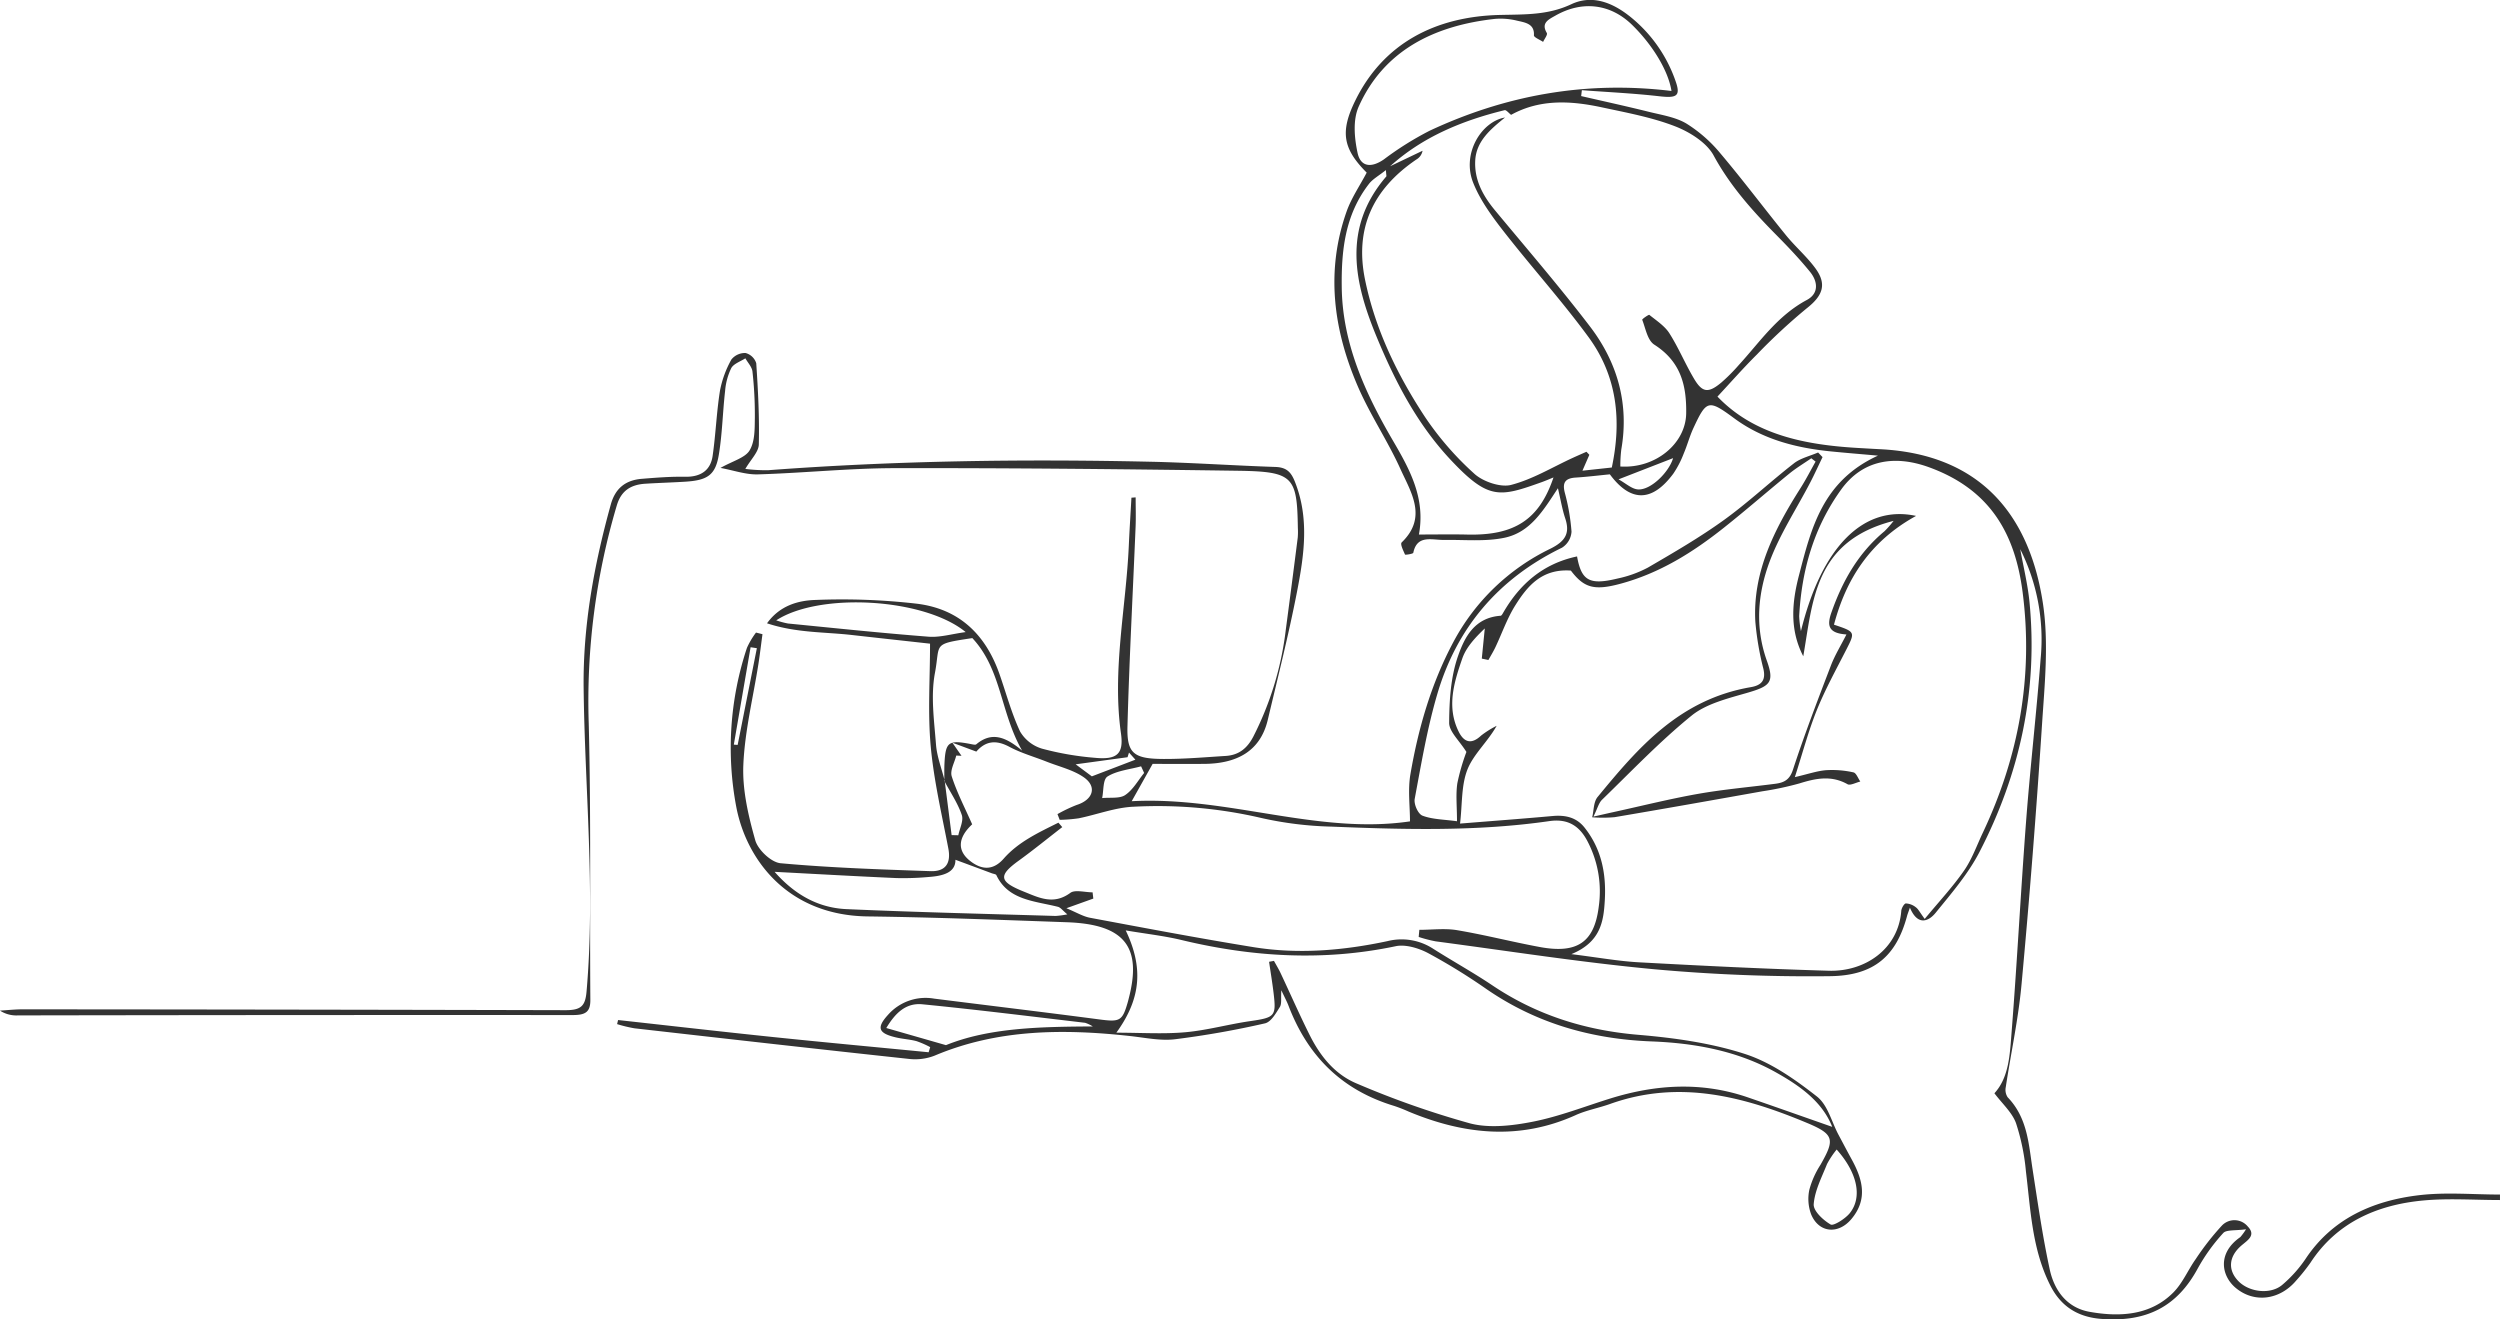<svg xmlns="http://www.w3.org/2000/svg" width="618.469" height="326.399" viewBox="0 0 618.469 326.399">
  <g id="Group_683" data-name="Group 683" transform="translate(-109.77 76.044)">
    <path id="Path_17548" data-name="Path 17548" d="M460.9,153.985c3.116,0,6.315-.423,9.331.085,6.878,1.16,13.638,2.905,20.5,4.172,9.239,1.705,13.421-1.2,14.532-9.861a26.682,26.682,0,0,0-2.906-16.561c-1.93-3.55-4.737-5.391-9.3-4.731-17.895,2.589-35.909,2.094-53.9,1.362a87.729,87.729,0,0,1-17.379-2.141,112.937,112.937,0,0,0-31.456-2.787c-4.6.167-9.122,1.941-13.707,2.873a37.655,37.655,0,0,1-4.692.378q-.274-.706-.546-1.415a36.69,36.69,0,0,1,4.773-2.275c4.005-1.272,5.11-4.491,1.729-6.842-2.623-1.825-6.086-2.63-9.188-3.858-3.074-1.219-6.336-2.131-9.205-3.67-3.307-1.776-5.894-1.462-8.186,1.179l-5.919-2.2c1.234,1.776,1.745,2.509,2.254,3.241q-.65-.031-1.3-.063c-.419,1.736-1.59,3.677-1.112,5.167,1.284,4,3.274,7.809,5.049,11.846-3.6,3.37-3.791,6.633-.259,9.249,2.963,2.194,5.652,1.979,8.057-.759,3.671-4.179,8.654-6.465,13.542-8.9q.475.552.951,1.1c-3.6,2.785-7.125,5.659-10.819,8.334-5.03,3.643-4.842,5.148,1.253,7.6,3.773,1.52,7.4,3.405,11.566.33,1.143-.843,3.631-.128,5.5-.128l.18,1.544-6.661,2.387c2.488,1.025,4.106,2.034,5.872,2.364,13.436,2.511,26.869,5.064,40.368,7.255,11.128,1.806,22.254.85,33.193-1.48a14.332,14.332,0,0,1,11.347,1.914c4.826,3.064,9.868,5.849,14.6,9.027,10.807,7.259,22.767,11.112,36.119,12.236,8.889.75,17.976,2.024,26.342,4.731,6.5,2.1,12.446,6.324,17.806,10.51,2.734,2.135,3.638,6.265,5.369,9.494,1.068,1.993,2.111,4,3.2,5.977,2.735,4.953,4.143,9.885,0,14.846-3.237,3.876-8.032,3.472-9.962-1.113a10.915,10.915,0,0,1-.454-6.135,21.916,21.916,0,0,1,2.764-6.172c3.5-6.149,3.478-7.486-3.219-10.289-15.632-6.548-31.678-10.879-48.841-4.744-2.8,1-5.813,1.539-8.486,2.746-13.984,6.318-27.7,4.823-41.357-.863a37.673,37.673,0,0,0-3.55-1.391c-13.428-4.055-21.595-12.816-26.172-24.822-.369-.968-.875-1.891-1.765-3.792-.144,2.044.147,3.312-.376,4.146-.962,1.531-2.168,3.7-3.681,4.037a223.136,223.136,0,0,1-22.263,3.934c-3.589.426-7.375-.389-11.052-.793-16.526-1.815-32.794-1.735-48.361,4.828a13.22,13.22,0,0,1-6.232.844c-22.7-2.439-45.388-5.011-68.073-7.59a34.281,34.281,0,0,1-4.284-1.036c.081-.337.16-.676.241-1.012,12.808,1.411,25.61,2.886,38.43,4.217,12.792,1.328,25.6,2.51,38.4,3.756q.19-.632.381-1.266a22.852,22.852,0,0,0-3.382-1.484c-1.64-.436-3.385-.527-5.045-.912-4.441-1.031-4.887-2.424-2.023-5.574a12.385,12.385,0,0,1,11.434-4.031c13.587,1.719,27.189,3.343,40.767,5.131,5.186.684,5.784.467,7.145-4.307.072-.255.133-.513.2-.771,3.384-12.9-1.02-18.448-15.281-18.95-16.424-.581-32.852-1.226-49.284-1.44-19.786-.257-29.916-13.982-32.464-26.9a78.363,78.363,0,0,1,2.6-39.534,19.453,19.453,0,0,1,2.244-3.788l1.6.4c-.332,2.448-.62,4.9-1,7.343-1.308,8.344-3.387,16.658-3.735,25.034-.257,6.182,1.243,12.561,2.954,18.613.656,2.318,3.915,5.458,6.262,5.673,12.31,1.125,24.705,1.537,37.079,1.96,3.869.132,5.085-2.1,4.425-5.571-1.608-8.44-3.6-16.867-4.37-25.382-.746-8.2-.162-16.5-.162-25.323-5.653-.626-12.507-1.373-19.356-2.146-6.786-.767-13.776-.5-20.974-2.893,3.225-4.471,7.8-5.624,11.895-5.773a162.022,162.022,0,0,1,25.092.915c10.914,1.31,17.226,8.032,20.516,17.4,1.67,4.758,2.964,9.663,5.105,14.23a9.423,9.423,0,0,0,5.438,4.243,72.782,72.782,0,0,0,13.032,2.256c5.523.544,7.2-.964,6.487-6.019-2.212-15.626,1.251-31.02,1.941-46.524.175-3.936.43-7.869.647-11.8l1.042-.079c0,2.42.086,4.843-.013,7.258-.677,16.468-1.566,32.93-2.012,49.4-.182,6.69,1.546,8.028,8.947,8.057,5.121.02,10.249-.43,15.368-.751,3.325-.209,5.342-1.975,6.787-4.721a78.385,78.385,0,0,0,8.07-26.526q1.513-11.383,2.954-22.774a16.986,16.986,0,0,0,.027-2.375c-.189-12.788-1.135-13.954-14.868-14.153-28.3-.409-56.6-.695-84.894-.646-11.269.021-22.53,1.208-33.806,1.541-3.006.089-6.055-1.012-9.266-1.6,3-1.7,6.107-2.5,7.2-4.332,1.338-2.228,1.257-5.316,1.3-8.04a96.056,96.056,0,0,0-.589-11.459c-.117-1.137-1.147-2.193-1.759-3.286-1.2.789-2.9,1.346-3.483,2.421a15.814,15.814,0,0,0-1.527,5.673c-.6,5.242-.69,10.547-1.55,15.747-.838,5.066-2.8,6.347-8.373,6.69-3.28.2-6.569.291-9.848.5-3.658.238-5.949,1.812-7,5.3a169.859,169.859,0,0,0-6.965,53.973c.587,22.8.234,45.623.4,68.436.023,3.037-1.281,3.734-4.341,3.733q-68.623-.037-137.247.087a7.439,7.439,0,0,1-4.468-1.189c1.874-.11,3.749-.315,5.622-.314q67.123.042,134.246.21c3.979.017,4.939-1.111,5.247-4.617,2.2-25.089-.444-50.119-.724-75.175-.172-15.394,2.6-30.454,6.731-45.333,1.061-3.822,3.474-5.989,7.677-6.328,3.556-.287,7.135-.575,10.7-.508,4.046.076,6.311-1.731,6.808-5.174.772-5.353.962-10.781,1.816-16.12a25.633,25.633,0,0,1,2.829-7.718,4.3,4.3,0,0,1,3.511-1.6,3.794,3.794,0,0,1,2.636,2.533c.444,6.69.8,13.4.633,20.1-.046,1.855-1.965,3.671-3.334,6.039a41.453,41.453,0,0,0,5.6.323c31.521-2.367,63.1-2.807,94.691-2.1,10.281.23,20.55.947,30.83,1.289,2.786.093,3.885,1.295,4.8,3.569,3.663,9.093,2.315,18.278.546,27.363-2.066,10.6-4.722,21.1-7.221,31.628-1.855,7.806-7.678,10.864-15.854,10.9-4.411.023-8.824,0-12.634,0-1.681,3-3.252,5.8-5.175,9.232,23.673-1.274,46.073,8.357,68.843,4.988,0-3.767-.553-7.783.1-11.621,1.95-11.366,5.135-22.466,10.685-32.845a53.6,53.6,0,0,1,23.973-23c3.813-1.895,4.834-3.927,3.642-7.508-.733-2.2-1.107-4.506-1.8-7.445-3.662,5.56-6.818,10.9-13.216,12.252-4.743,1-9.878.465-14.84.547-3.071.051-6.784-1.4-7.727,3.178-.057.276-2,.551-2.039.451-.428-.992-1.258-2.607-.821-3.03,6.422-6.21,2.311-12.342-.335-18.187-3.135-6.923-7.485-13.385-10.5-20.346-6.091-14.079-8.009-28.592-2.8-43.33,1.176-3.328,3.271-6.379,4.97-9.609-5.9-5.913-6.606-10.1-2.839-17.792,6.959-14.2,19.839-20.839,35.786-21.216,6.294-.149,11.9.063,17.678-2.657,5.121-2.409,10.084-.409,14.232,2.828a35.14,35.14,0,0,1,11.47,15.962c1.437,3.934.479,4.489-3.958,3.982-6.351-.726-12.76-1.019-19.143-1.5l-.17,1.457c5.585,1.289,11.191,2.511,16.749,3.894,3.165.787,6.622,1.312,9.279,2.9a34.722,34.722,0,0,1,8.41,7.379c5.6,6.621,10.78,13.55,16.246,20.272,2.311,2.842,5.194,5.307,7.323,8.248,2.872,3.968,1.659,6.777-2.2,9.809a144.7,144.7,0,0,0-12.311,11.409c-3.388,3.361-6.522,6.941-9.78,10.434,9.085,9.485,21.716,11.985,35.106,12.726,1.711.1,3.421.205,5.133.289C600.688,36.376,612.022,52.5,615.16,73.2c1.487,9.8.434,20.009-.219,29.991q-2.1,32.189-5.071,64.327c-.78,8.494-2.612,16.905-3.893,25.364a3.305,3.305,0,0,0,.465,2.523c4.914,5.114,5.188,11.526,6.158,17.788,1.284,8.288,2.476,16.6,4.249,24.806,1.074,4.971,4.064,9.448,9.854,10.484,7.483,1.337,15.052.9,20.681-4.742,2.355-2.36,3.655-5.6,5.6-8.333a65.6,65.6,0,0,1,6.411-8.21,4.276,4.276,0,0,1,6.439.166c2.149,2.241-.085,3.422-1.644,4.79-3.11,2.732-3.3,6.057-.636,8.769,2.708,2.757,8,3.338,10.858.857a32.065,32.065,0,0,0,5.721-6.385c6.507-9.835,16.525-14.443,28.328-15.789,6.5-.741,13.177-.133,19.775-.133q0,.68,0,1.358c-6.285,0-12.62-.466-18.844.1-11.791,1.072-21.637,5.612-28.014,15.363a47.078,47.078,0,0,1-3.561,4.458c-4.1,4.855-10.388,5.608-14.932,1.839-3.577-2.966-4.654-8.6,1.115-12.594a14.911,14.911,0,0,0,1.41-1.937c-2.625.377-4.867.08-5.627.923a45.722,45.722,0,0,0-6.311,8.762c-5.062,9.37-12.573,13.385-23.928,12.485-5.99-.474-10.037-3.281-12.557-8.271-4.523-8.955-4.855-18.634-6.026-28.191a53.826,53.826,0,0,0-2.463-11.98c-.965-2.634-3.411-4.806-5.335-7.371,3.651-3.972,3.829-9.73,4.262-15.239,1.367-17.371,2.259-34.774,3.583-52.147,1.024-13.421,2.577-26.808,3.6-40.227a49.768,49.768,0,0,0-5.055-26.987c.782,4.377,1.866,8.728,2.293,13.134,2.1,21.666-2.292,42.326-12.418,61.856-2.779,5.361-6.911,10.172-10.81,14.968-1.772,2.179-4.45,3.263-6.36-1.275-.411,1.181-.582,1.589-.694,2.01-2.626,9.823-8.046,14.834-19.116,14.94a424.573,424.573,0,0,1-43.587-1.727c-18.037-1.691-35.951-4.51-53.912-6.886a34.411,34.411,0,0,1-4.215-1.092C460.791,155.157,460.843,154.571,460.9,153.985ZM343.472,117.1q.858,6.724,1.717,13.449l1.656.043c.333-1.691,1.35-3.582.854-5.032-1-2.925-2.827-5.611-4.312-8.395.008-1.446-.037-2.9.034-4.34.263-5.379,1-5.884,6.714-4.757.377.074.94.2,1.147.026,3.926-3.308,7.431-1.7,11.339,1.545-5.4-9.444-5.062-20.062-12.309-27.824-10.068,1.523-7.865,1.242-9.249,8.618-1.073,5.716-.189,11.8.259,17.687C341.552,111.141,342.729,114.1,343.472,117.1ZM483.594-47.631c-.539-.407-1.2-1.254-1.6-1.157-10.554,2.585-20.316,6.634-28.332,13.878l8.029-3.839a3.133,3.133,0,0,1-1.523,2.162c-10.986,7.461-15.254,17.313-12.7,29.751,2.513,12.228,7.9,23.414,14.815,33.923a75.724,75.724,0,0,0,12.257,14.1c2.086,1.9,6.442,3.409,9.05,2.732,5.343-1.387,10.2-4.371,15.259-6.691,1.125-.516,2.26-1.007,3.39-1.51l.719.753L501.244,40.4l7.264-.786c2.483-11.662,1.326-22.589-5.74-32.239-6.623-9.044-14.232-17.466-21.136-26.342-2.883-3.7-5.74-7.646-7.419-11.881-2.892-7.3,2.136-15.163,7.881-16.128-3.575,2.9-7.123,5.841-7.371,10.663-.244,4.726,1.87,8.664,4.916,12.333,7.9,9.52,16,18.917,23.483,28.717,6.911,9.058,9.676,19.3,7.734,30.434a34.542,34.542,0,0,0-.235,4.191c8.7.562,16.188-5.675,16.291-13.149.093-6.731-1.213-12.724-7.863-16.976-1.735-1.109-2.168-4.011-3.01-6.153-.082-.208,1.629-1.34,1.747-1.243,1.762,1.424,3.821,2.754,4.968,4.561,2.3,3.629,3.937,7.616,6.139,11.306,2.026,3.394,3.505,3.541,6.665.927a44.723,44.723,0,0,0,4.349-4.355c5.236-5.706,9.519-12.19,16.855-16.117,3.042-1.628,2.706-4.591.793-6.949-2.564-3.158-5.4-6.145-8.282-9.061-5.985-6.049-11.524-12.265-15.572-19.734-1.7-3.142-5.858-5.792-9.555-7.224-5.74-2.222-12-3.373-18.112-4.687C498.385-51.133,490.749-51.586,483.594-47.631Zm75.329,85.782-1.059-.821c-1.8,1.247-3.709,2.388-5.4,3.761-5.463,4.449-10.756,9.08-16.281,13.461C528.55,60.607,520.3,65.8,510.479,68.413c-6.43,1.714-8.9.895-12.094-3.3-7.178-.507-10.745,3.841-13.709,8.536-2.06,3.262-3.316,6.956-4.969,10.44-.51,1.074-1.147,2.1-1.727,3.144l-1.633-.348q.369-3.727.74-7.456c-2.384,2.265-4.6,4.656-5.56,7.418-2.043,5.874-3.926,11.951-.914,18.078,1.242,2.527,3.031,3.4,5.572,1a22.757,22.757,0,0,1,3.839-2.413c-2.21,3.948-5.706,7.006-7.2,10.746-1.587,3.981-1.277,8.607-1.854,13.442,8.385-.677,15.63-1.213,22.862-1.869,3.23-.293,5.928.332,7.932,2.854,4.28,5.391,5.387,11.57,5.013,18.014-.3,5.158-.986,10.3-8.269,13.3,6.585.817,11.644,1.744,16.743,2.022,15.653.852,31.316,1.639,46.987,2.085,8.827.252,17.145-5.273,17.885-14.808.052-.674.71-1.823,1.144-1.845a4.3,4.3,0,0,1,2.464.959c.615.447.958,1.213,2.188,2.873,3.546-4.293,6.948-7.932,9.725-11.938,1.98-2.856,3.144-6.2,4.63-9.339,8.991-19.016,12.525-38.79,9.876-59.474-1.812-14.147-7.715-25.372-23.167-30.987-8.707-3.165-16.5-1.7-21.692,5.465-6.86,9.482-9.814,20.11-10.426,31.374a25.482,25.482,0,0,0,.435,3.7c5.119-20.881,15.494-31.314,28.483-28.5-11.41,6.283-17.325,15.658-20.309,26.907,5.344,1.8,5.286,1.777,2.964,6.332-2.492,4.89-5.163,9.731-7.2,14.784-2.1,5.209-3.527,10.648-5.446,16.6,3.376-.781,5.55-1.552,7.776-1.721a24.358,24.358,0,0,1,6.7.539c.721.15,1.156,1.48,1.721,2.271-1.07.253-2.495,1.042-3.151.671-4.013-2.269-7.866-1.466-11.934-.2a76.162,76.162,0,0,1-9.154,1.944c-12.173,2.173-24.346,4.336-36.542,6.4a33.357,33.357,0,0,1-5.551.029c.421-1.7.308-3.766,1.347-5.03,9.994-12.156,20.225-24.13,37.907-27.166,2.837-.488,3.7-1.882,3.1-4.527a71.275,71.275,0,0,1-1.991-11.658c-.69-12.267,4.709-22.864,11.213-33.112C556.567,42.533,557.7,40.316,558.923,38.151ZM385.942,179.429c6.079,0,11.6.375,17.026-.106,5.367-.474,10.621-1.96,15.969-2.737,6.251-.908,6.608-1.161,5.887-7.079-.309-2.545-.728-5.079-1.1-7.617l1.209-.227c.554,1.014,1.162,2.007,1.651,3.048,2.391,5.076,4.641,10.212,7.149,15.238,2.568,5.144,6.182,9.813,11.827,12.12a221.9,221.9,0,0,0,27.917,9.807c4.788,1.243,10.518.561,15.547-.436,6.519-1.293,12.766-3.756,19.124-5.733,11.3-3.513,22.629-4.185,33.989-.283,6.933,2.382,13.838,4.833,20.906,7.306-2.484-6.248-7.963-10.14-13.965-13.5-9.42-5.277-19.935-7.222-30.725-7.638-15.01-.578-28.591-4.542-40.7-12.847a149,149,0,0,0-14.6-9.009c-2.307-1.218-5.569-2.214-8-1.7-17.862,3.759-35.443,2.691-53-1.533-4.276-1.029-8.705-1.516-13.792-2.375C392.514,163.04,392.263,170.729,385.942,179.429Zm118.026-53.457c2.453-.552,3.769-.855,5.089-1.145,6.942-1.519,13.84-3.25,20.84-4.486,6.3-1.111,12.715-1.667,19.075-2.492,2.23-.289,3.554-1.037,4.347-3.462,2.833-8.678,6.123-17.231,9.393-25.782.97-2.538,2.44-4.914,3.847-7.69-4.589-.307-4.826-2.293-3.71-5.462,2.7-7.667,6.552-14.607,13.129-20.081a26.59,26.59,0,0,0,2.247-2.558c-19.613,4.995-19.951,19.769-22.349,33.5-3.435-6.65-2.792-13.373-1.057-20.045,3.005-11.547,5.767-23.3,19.534-29.592-4.435-.4-8.1-.69-11.752-1.059-8.66-.875-16.81-3.016-23.771-8.152-6.391-4.716-6.871-4.612-10.121,2.371-.956,2.053-1.521,4.26-2.415,6.342a24.108,24.108,0,0,1-2.575,4.966c-5.243,7.055-10.545,7.111-15.69.155-2.757.267-5.585.618-8.426.8-2.7.169-3.32,1.311-2.741,3.665a50.987,50.987,0,0,1,1.681,9.718,5.044,5.044,0,0,1-2.355,3.965c-16.156,7.858-26.156,20.242-30.853,36.223-2.492,8.483-3.961,17.233-5.585,25.911-.244,1.307.809,3.736,1.926,4.161,2.471.939,5.363.935,8.537,1.379,0-3.689-.34-6.619.094-9.447a51.992,51.992,0,0,1,2.236-7.7c-1.753-2.816-4.291-5.03-4.271-7.224.047-5.574.383-11.4,2.242-16.629,1.542-4.332,3.912-9.371,10.485-9.836.271-.019.538-.573.738-.914,4.029-6.893,9.7-11.964,18.178-13.763,1.07,5.965,3.032,7.159,9.96,5.479a28.476,28.476,0,0,0,7.555-2.713c6.388-3.715,12.813-7.446,18.755-11.725,6.071-4.373,11.5-9.5,17.4-14.084,1.638-1.272,3.954-1.8,5.96-2.671l1.1,1.146c-1.009,2.089-1.965,4.2-3.037,6.264-3.394,6.527-7.533,12.812-10.064,19.609-2.942,7.9-3.64,16.2-.675,24.5,1.928,5.4.836,6.3-5.067,8-4.716,1.358-9.987,2.679-13.538,5.563-7.882,6.4-14.871,13.746-22.132,20.787C505.268,122.591,504.983,123.935,503.967,125.972ZM523.273-53.539c-.758-4.887-4.56-11.274-9.715-16.324-5.35-5.24-12.337-6.109-18.985-2.323-1.689.962-3.626,1.807-2.149,4.281.269.453-.576,1.472-.906,2.23-.8-.547-2.306-1.131-2.275-1.633.179-2.875-2.174-3.161-4.143-3.613a16.889,16.889,0,0,0-5.5-.451c-15.367,1.7-27.563,8.015-33.686,21.658-1.5,3.332-1.09,7.782-.3,11.487.76,3.545,3.466,3.743,6.531,1.6a77.691,77.691,0,0,1,11.3-7.078C482.189-52.466,501.973-56.125,523.273-53.539ZM452.622-33.967c-1.783,1.423-3.256,2.219-4.166,3.389-5.972,7.69-6.872,16.565-6.755,25.649.178,13.736,5.707,25.971,12.6,37.78,4.167,7.14,8.162,14.254,6.49,23.338,4.322,0,8.149-.075,11.97.014,11.7.276,17.812-3.708,21.323-14.133-1.018.41-1.91.8-2.828,1.134-10.479,3.753-13.2,4.5-22.483-5.353-8.386-8.9-13.784-19.368-18.3-30.213C444.821-5.927,441.7-19.552,452.73-32.4,452.793-32.475,452.72-32.646,452.622-33.967ZM346.133,136.653c.039,3.163-3.05,3.994-6.521,4.249a69.718,69.718,0,0,1-8.108.277c-10.024-.443-20.04-1.015-30.105-1.541,4.5,5.125,10.251,8.89,17.757,9.224,17.238.768,34.5,1.165,51.746,1.689a21.8,21.8,0,0,0,2.916-.393c-1.16-.954-1.665-1.7-2.342-1.873-5.778-1.451-12.289-1.621-15.213-7.827-.118-.253-.726-.314-1.109-.456C352.172,138.893,349.189,137.787,346.133,136.653Zm-2.346,45.859c10.643-4.31,23.252-4.557,36.319-4.629a8.119,8.119,0,0,0-1.9-.9c-13.4-1.575-26.8-3.254-40.233-4.577-4.257-.421-6.828,2.368-8.947,5.869ZM301.8,77.423a20.65,20.65,0,0,0,2.9.779c11.594,1.14,23.181,2.366,34.8,3.266,2.8.218,5.694-.675,9.167-1.141C338.442,71.917,312.542,70.417,301.8,77.423ZM564.14,208.335a22.015,22.015,0,0,0-2.38,3.582c-1.3,3.266-3.036,6.562-3.3,9.932-.131,1.656,2.311,3.942,4.2,5.041.7.407,3.633-1.445,4.729-2.821C570.563,220.08,569.247,214.065,564.14,208.335ZM392.815,115.178l-.752-1.644c-2.808.769-5.959,1.065-8.282,2.5-1.206.745-.951,3.508-1.356,5.358,1.938-.2,4.337.174,5.7-.75C390.086,119.322,391.289,117.047,392.815,115.178ZM510.173,42.54c1.82.99,3.267,2.39,4.816,2.493,3.193.212,7.7-4.326,8.679-7.737ZM291.309,108.165l.948.074q2.377-11.963,4.752-23.928l-1.551-.239Zm97.762,1.967q-.179.575-.36,1.151l-12.835,1.754,4.006,2.98,10.772-4.127Z" transform="translate(0 0)" fill="#333" fill-rule="evenodd"/>
  </g>
</svg>
